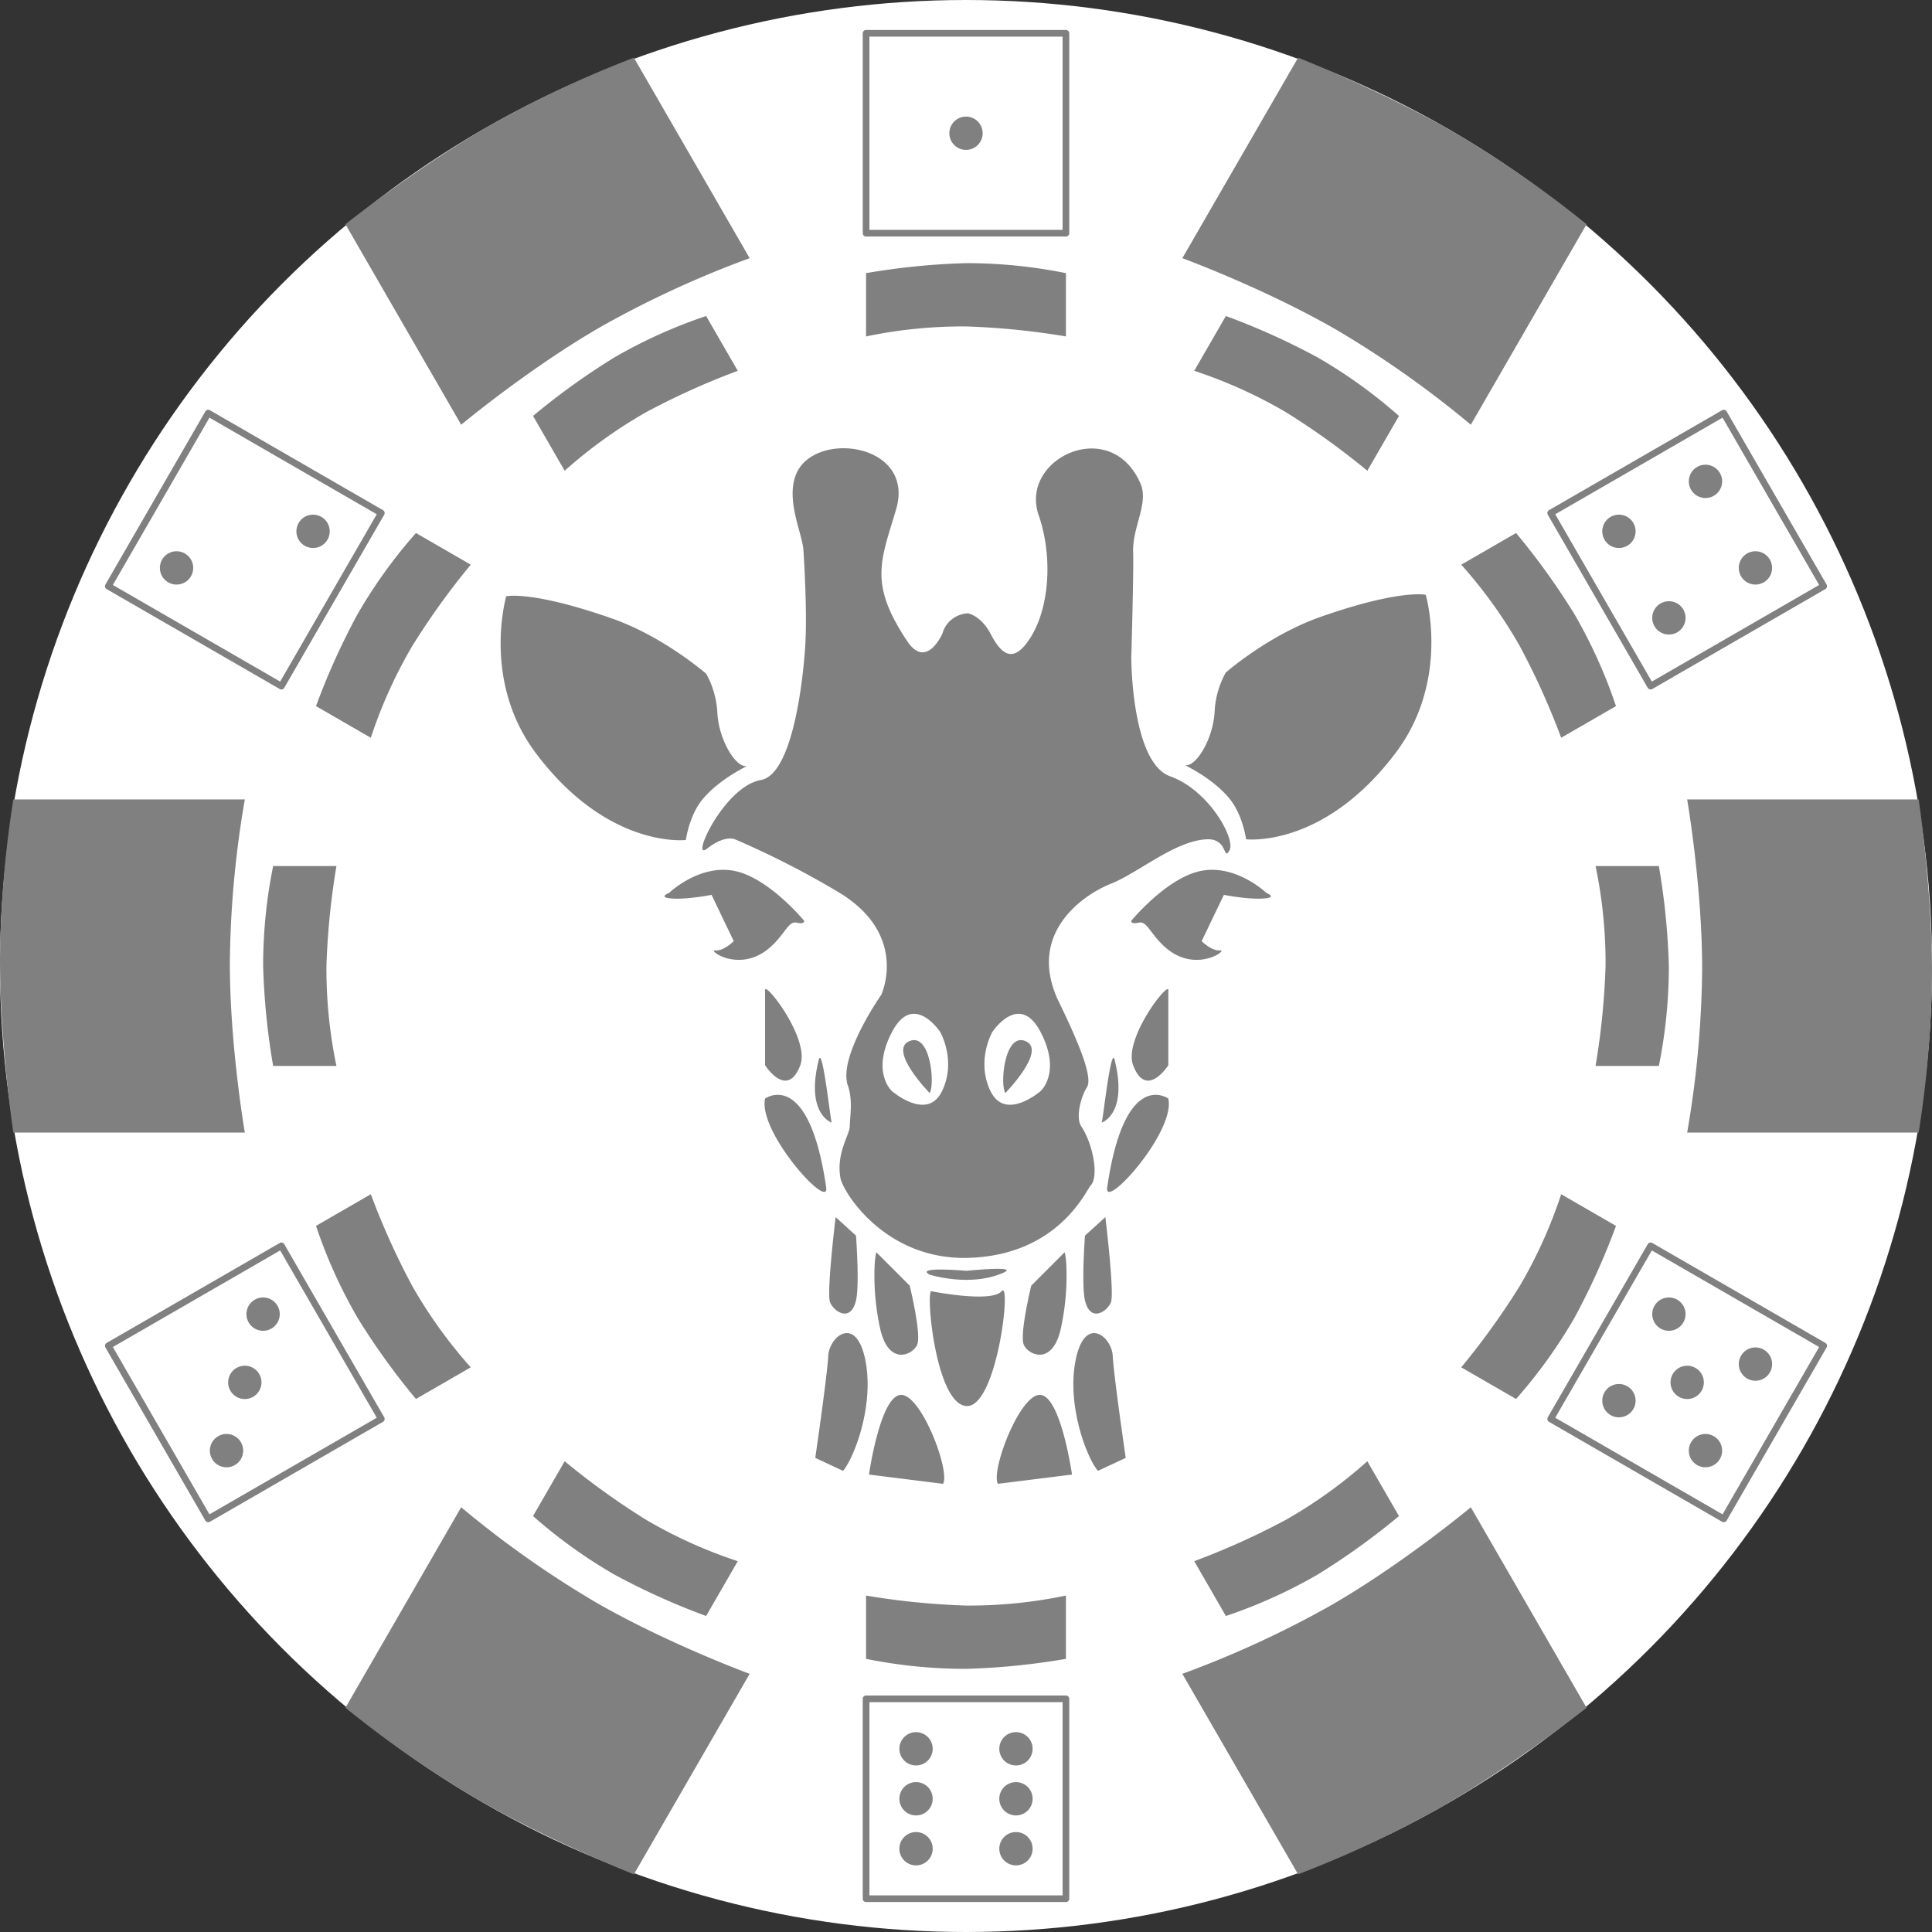 <svg xmlns="http://www.w3.org/2000/svg" width="580" height="580">
  <rect width="100%" height="100%" fill="#333333" stroke="none"/>
  <circle cx="290" cy="291" r="196" fill="#fff" />
  <path fill-rule="evenodd" fill="#808080" d="M290.688 184.125s3.888.8 6.673 6.117c3.058 5.838 6.543 9.367 11.676 1.668 6.116-9.175 7.055-24.916 2.78-37.253-5.9-17.017 21.685-30.07 30.581-9.453 2.533 5.871-2.5 13.067-2.224 20.573.206 5.556-.556 31.693-.556 31.693s0 31.415 11.676 35.585 19.739 18.9 17.793 22.24-.378-3.531-6.673-3.336c-9.479.294-20.655 10.07-28.912 13.345-8.363 3.316-25.577 15.012-15.569 35.585 7.251 14.9 10.008 23.074 8.34 25.576s-3.476 8.947-1.668 11.677c3.7 5.581 5.282 15.29 2.78 17.792-1.238 1.239-9.528 20.914-36.7 21.685-25.012.709-37.609-19.831-38.365-23.909-1.39-7.506 2.78-13.066 2.78-15.568s1.028-7.771-.556-12.233c-3.058-8.618 10.009-27.244 10.009-27.244s8.634-18.316-13.345-31.137a263.537 263.537 0 0 0-30.58-15.569s-3.059-1.39-8.341 2.78 5-18.626 16.125-20.572c9.506-1.664 12.69-29.735 13.344-40.589.62-10.292-.457-26.58-.556-28.357-.278-5-5.37-14.986-2.224-22.8 5.412-13.436 35.99-9.448 30.025 10.565-4.634 15.546-8.173 22.213 3.336 39.477 5.8 8.693 10.564-2.224 10.564-2.224a8.327 8.327 0 0 1 7.787-6.114Zm65.054 45.594s8.306 3.9 13.345 10.008c4.019 4.872 5 12.232 5 12.232s23.334 2.839 45.037-26.132c16.327-21.795 8.9-47.262 8.9-47.262s-7.688-1.767-31.693 6.673c-15.634 5.5-28.356 16.68-28.356 16.68a26.988 26.988 0 0 0-3.337 11.676c-.395 8.206-5.581 16.727-8.896 16.125Zm-131.5.277s-8.3 3.888-13.342 9.977c-4.018 4.857-5 12.195-5 12.195s-23.328 2.83-45.026-26.052C144.551 204.388 151.98 179 151.98 179s7.686-1.761 31.685 6.652c15.631 5.48 28.35 16.629 28.35 16.629a26.854 26.854 0 0 1 3.335 11.641c.395 8.183 5.581 16.678 8.895 16.078Zm115.373 46.428s10.753-13.076 21.128-15.012c10.476-1.956 19.461 6.672 19.461 6.672s3.614 1.39-1.112 1.668-11.676-1.112-11.676-1.112l-6.673 13.9s3.058 3.058 5.56 2.78-7.506 7.228-16.68-1.112c-4.417-4.015-5.282-7.784-7.784-7.228s-2.221-.556-2.221-.556Zm-98.206 0s-10.754-13.076-21.129-15.012c-10.475-1.956-19.461 6.672-19.461 6.672s-3.614 1.39 1.113 1.668 11.676-1.112 11.676-1.112l6.672 13.9s-3.058 3.058-5.56 2.78 7.506 7.228 16.68-1.112c4.417-4.015 5.282-7.784 7.785-7.228s2.227-.556 2.227-.556Zm37.6 106.2s12.127 3.939 22.241-.556c5-2.224-11.121-.556-11.121-.556s-15.565-1.391-11.117 1.111Zm71.726-85.07v22.24s-6.624 10.388-10.564 0c-3.055-8.063 11.401-26.412 10.567-22.241Zm0 32.248s-13.085-9.5-18.348 26.689c-1.04 7.166 20.575-16.681 18.351-26.691Zm-20.016 7.229s7.98-2.55 3.892-18.9c-1.111-4.454-3.611 19.177-3.889 18.899Zm-101.036-39.478v22.24s6.624 10.388 10.564 0c3.059-8.062-11.398-26.411-10.564-22.24Zm0 32.248s13.085-9.5 18.349 26.689c1.042 7.167-20.573-16.68-18.349-26.69Zm20.017 7.229s-7.981-2.55-3.892-18.9c1.112-4.453 3.614 19.178 3.892 18.9Zm82.134 28.356s2.78 22.8 1.668 25.577-6.193 6.21-7.785-.556c-1.112-4.726 0-19.46 0-19.46ZM319.6 375.951l-10.008 10.008s-3.614 14.734-2.224 17.792 8.618 6.4 11.12-5 1.669-21.688 1.112-22.8Zm10.008 65.609 8.341-3.892s-3.614-24.742-3.892-30.58-8.341-12.511-11.121 1.112 3.337 29.468 6.673 33.36Zm-30.024 3.893 22.24-2.78s-3.336-23.353-9.452-23.909-15.011 22.796-12.787 26.689Zm-48.721-80.067s-2.78 22.8-1.668 25.577 6.192 6.21 7.784-.556c1.112-4.726 0-19.46 0-19.46Zm28.7 22.241s18.071 3.614 21.129 0-1.39 35.029-10.565 34.473-12.227-33.917-10.559-34.473ZM263.1 375.951l10 10.008s3.615 14.734 2.225 17.792-8.619 6.4-11.121-5-1.664-21.688-1.104-22.8Zm-10.012 65.609-8.34-3.892s3.614-24.742 3.892-30.58 8.34-12.511 11.12 1.112-3.336 29.468-6.672 33.36Zm30.025 3.893-22.241-2.78s3.336-23.353 9.452-23.909 15.013 22.796 12.789 26.689Z" />
  <path fill-rule="evenodd" fill="#fff" d="M297.917 309.785s8.062-12.232 14.456 0 0 17.792 0 17.792-10.564 9.175-15.012 0 .556-17.792.556-17.792Zm-15.673 0s-8.062-12.232-14.456 0 0 17.792 0 17.792 10.564 9.175 15.012 0-.556-17.792-.556-17.792Z" />
  <path fill-rule="evenodd" fill="#808080" d="M301.809 328.133s12.51-12.788 6.116-15.568-7.784 13.066-6.116 15.568Zm-22.727 0s-12.511-12.788-6.117-15.568 7.785 13.066 6.117 15.568Z" />
  <circle cx="290" cy="290" r="250" fill="none" stroke="#fff" stroke-width="80" />
  <path fill-rule="evenodd" fill="#808080" d="m389.7 17.317-34.75 60.189s24.766 9.1 46.417 21.6a302.648 302.648 0 0 1 40.185 28.4L476.3 67.317a324.294 324.294 0 0 0-39.569-27.464C414.727 27.148 389.7 17.317 389.7 17.317ZM576 240h-69.5s4.5 26 4.5 51a302.754 302.754 0 0 1-4.5 49H576a324.321 324.321 0 0 0 4-48c0-25.41-4-52-4-52Zm-99.7 272.683-34.75-60.189s-20.266 16.9-41.917 29.4a302.717 302.717 0 0 1-44.685 20.6l34.75 60.189a324.224 324.224 0 0 0 43.569-20.536c22.006-12.704 43.033-29.464 43.033-29.464Zm-286 50 34.75-60.189s-24.766-9.1-46.417-21.6a302.672 302.672 0 0 1-40.185-28.4L103.7 512.683a324.261 324.261 0 0 0 39.569 27.464c22.004 12.705 47.031 22.536 47.031 22.536ZM4 340h69.5S69 314 69 289a302.754 302.754 0 0 1 4.5-49H4a324.321 324.321 0 0 0-4 48c0 25.41 4 52 4 52Zm99.7-272.683 34.75 60.189s20.266-16.9 41.917-29.4a302.777 302.777 0 0 1 44.685-20.6L190.3 17.317a324.332 324.332 0 0 0-43.569 20.536C124.727 50.558 103.7 67.317 103.7 67.317Z" />
  <g>
    <path fill="#fff" stroke="#808080" stroke-linejoin="round" stroke-width="2" d="M260 10h60v60h-60z" />
    <circle cx="290" cy="40" r="5" fill="#808080" />
  </g>
  <g>
    <path fill="#fff" stroke="#808080" stroke-linejoin="round" stroke-width="2" d="m32.513 175.981 30-51.962 51.961 30-30 51.962Z" />
    <path fill-rule="evenodd" fill="#808080" d="M89.654 157.01a5 5 0 1 1 1.83 6.83 5 5 0 0 1-1.83-6.83Zm-40.981 10.98a5 5 0 1 1 1.83 6.831 5 5 0 0 1-1.83-6.831Z" />
  </g>
  <g>
    <path fill="#fff" stroke="#808080" stroke-linejoin="round" stroke-width="2" d="m62.513 455.981-30-51.962 51.962-30 30 51.962Z" />
     <path fill-rule="evenodd" fill="#808080" d="M74.654 397.01a5 5 0 1 1 6.83 1.83 5 5 0 0 1-6.83-1.83Zm-5.49 20.49a5 5 0 1 1 6.83 1.83 5 5 0 0 1-6.83-1.83Zm-5.49 20.49a5 5 0 1 1 6.83 1.831 5 5 0 0 1-6.831-1.831Z" />
  </g>
  <g>
    <path fill="#fff" stroke="#808080" stroke-linejoin="round" stroke-width="2" d="M320 570h-60v-60h60v60Z" />
    <path fill-rule="evenodd" fill="#808080" d="M305 560a5 5 0 1 1 5-5 5 5 0 0 1-5 5Zm0-15a5 5 0 1 1 5-5 5 5 0 0 1-5 5Zm0-15a5 5 0 1 1 5-5 5 5 0 0 1-5 5Zm-30 30a5 5 0 1 1 5-5 5 5 0 0 1-5 5Zm0-15a5 5 0 1 1 5-5 5 5 0 0 1-5 5Zm0-15a5 5 0 1 1 5-5 5 5 0 0 1-5 5Z" />
  </g>
  <g>
    <path fill="#fff" stroke="#808080" stroke-linejoin="round" stroke-width="2" d="m547.487 404.019-30 51.962-51.961-30 30-51.962Z" />
    <path fill-rule="evenodd" fill="#808080" d="M505.346 397.01a5 5 0 1 1-1.83-6.831 5 5 0 0 1 1.83 6.831Zm-15 25.98a5 5 0 1 1-1.83-6.83 5 5 0 0 1 1.83 6.83Zm25.981 15a5 5 0 1 1-1.83-6.83 5 5 0 0 1 1.83 6.83Zm15-25.98a5 5 0 1 1-1.83-6.831 5 5 0 0 1 1.83 6.831Zm-20.491 5.49a5 5 0 1 1-1.83-6.83 5 5 0 0 1 1.83 6.83Z" />
  </g>
  <g>
    <path fill="#fff" stroke="#808080" stroke-linejoin="round" stroke-width="2" d="m517.487 124.019 30 51.962-51.961 30-30-51.962Z" />
    <path fill-rule="evenodd" fill="#808080" d="M490.346 157.01a5 5 0 1 1-6.83-1.831 5 5 0 0 1 6.83 1.831Zm25.981-15a5 5 0 1 1-6.83-1.831 5 5 0 0 1 6.83 1.831Zm15 25.98a5 5 0 1 1-6.83-1.83 5 5 0 0 1 6.83 1.83Zm-25.981 15a5 5 0 1 1-6.83-1.83 5 5 0 0 1 6.83 1.83Z" />
  </g>
  <path fill="none" stroke="#fff" stroke-width="20" d="M289.25 89.494c111.151 0 201.256 90.105 201.256 201.257S400.4 492.006 289.25 492.006 87.994 401.9 87.994 290.75 178.1 89.494 289.25 89.494Z" />
  <path fill-rule="evenodd" fill="#808080" d="M260 82v19a142.415 142.415 0 0 1 30-3 223.692 223.692 0 0 1 30 3V82a150.494 150.494 0 0 0-30-3 210.286 210.286 0 0 0-30 3Zm108.019 12.867-9.5 16.454A142.392 142.392 0 0 1 386 123.723a223.657 223.657 0 0 1 24.481 17.6l9.5-16.454a150.436 150.436 0 0 0-24.481-17.6 210.248 210.248 0 0 0-27.481-12.402Zm87.114 65.152-16.454 9.5A142.41 142.41 0 0 1 456.277 194a223.779 223.779 0 0 1 12.4 27.481l16.454-9.5a150.5 150.5 0 0 0-12.4-27.481 210.282 210.282 0 0 0-17.598-24.481ZM498 260h-19a142.392 142.392 0 0 1 3 30 223.636 223.636 0 0 1-3 30h19a150.494 150.494 0 0 0 3-30 210.286 210.286 0 0 0-3-30Zm-12.867 108.019-16.454-9.5A142.392 142.392 0 0 1 456.277 386a223.657 223.657 0 0 1-17.6 24.481l16.454 9.5a150.436 150.436 0 0 0 17.6-24.481 210.146 210.146 0 0 0 12.402-27.481Zm-65.152 87.114-9.5-16.454A142.41 142.41 0 0 1 386 456.277a223.779 223.779 0 0 1-27.481 12.4l9.5 16.454a150.5 150.5 0 0 0 27.481-12.4 210.282 210.282 0 0 0 24.481-17.598ZM320 498v-19a142.392 142.392 0 0 1-30 3 223.636 223.636 0 0 1-30-3v19a150.494 150.494 0 0 0 30 3 210.286 210.286 0 0 0 30-3Zm-108.019-12.867 9.5-16.454A142.392 142.392 0 0 1 194 456.277a223.657 223.657 0 0 1-24.481-17.6l-9.5 16.454a150.436 150.436 0 0 0 24.481 17.6 210.146 210.146 0 0 0 27.481 12.402Zm-87.114-65.152 16.454-9.5A142.41 142.41 0 0 1 123.723 386a223.779 223.779 0 0 1-12.4-27.481l-16.454 9.5a150.486 150.486 0 0 0 12.4 27.481 210.282 210.282 0 0 0 17.598 24.481ZM82 320h19a142.415 142.415 0 0 1-3-30 223.692 223.692 0 0 1 3-30H82a150.494 150.494 0 0 0-3 30 210.286 210.286 0 0 0 3 30Zm12.867-108.019 16.454 9.5A142.392 142.392 0 0 1 123.723 194a223.657 223.657 0 0 1 17.6-24.481l-16.454-9.5a150.436 150.436 0 0 0-17.6 24.481 210.248 210.248 0 0 0-12.402 27.481Zm65.152-87.114 9.5 16.454A142.41 142.41 0 0 1 194 123.723a223.779 223.779 0 0 1 27.481-12.4l-9.5-16.454a150.486 150.486 0 0 0-27.481 12.4 210.282 210.282 0 0 0-24.481 17.598Z" />
</svg>
